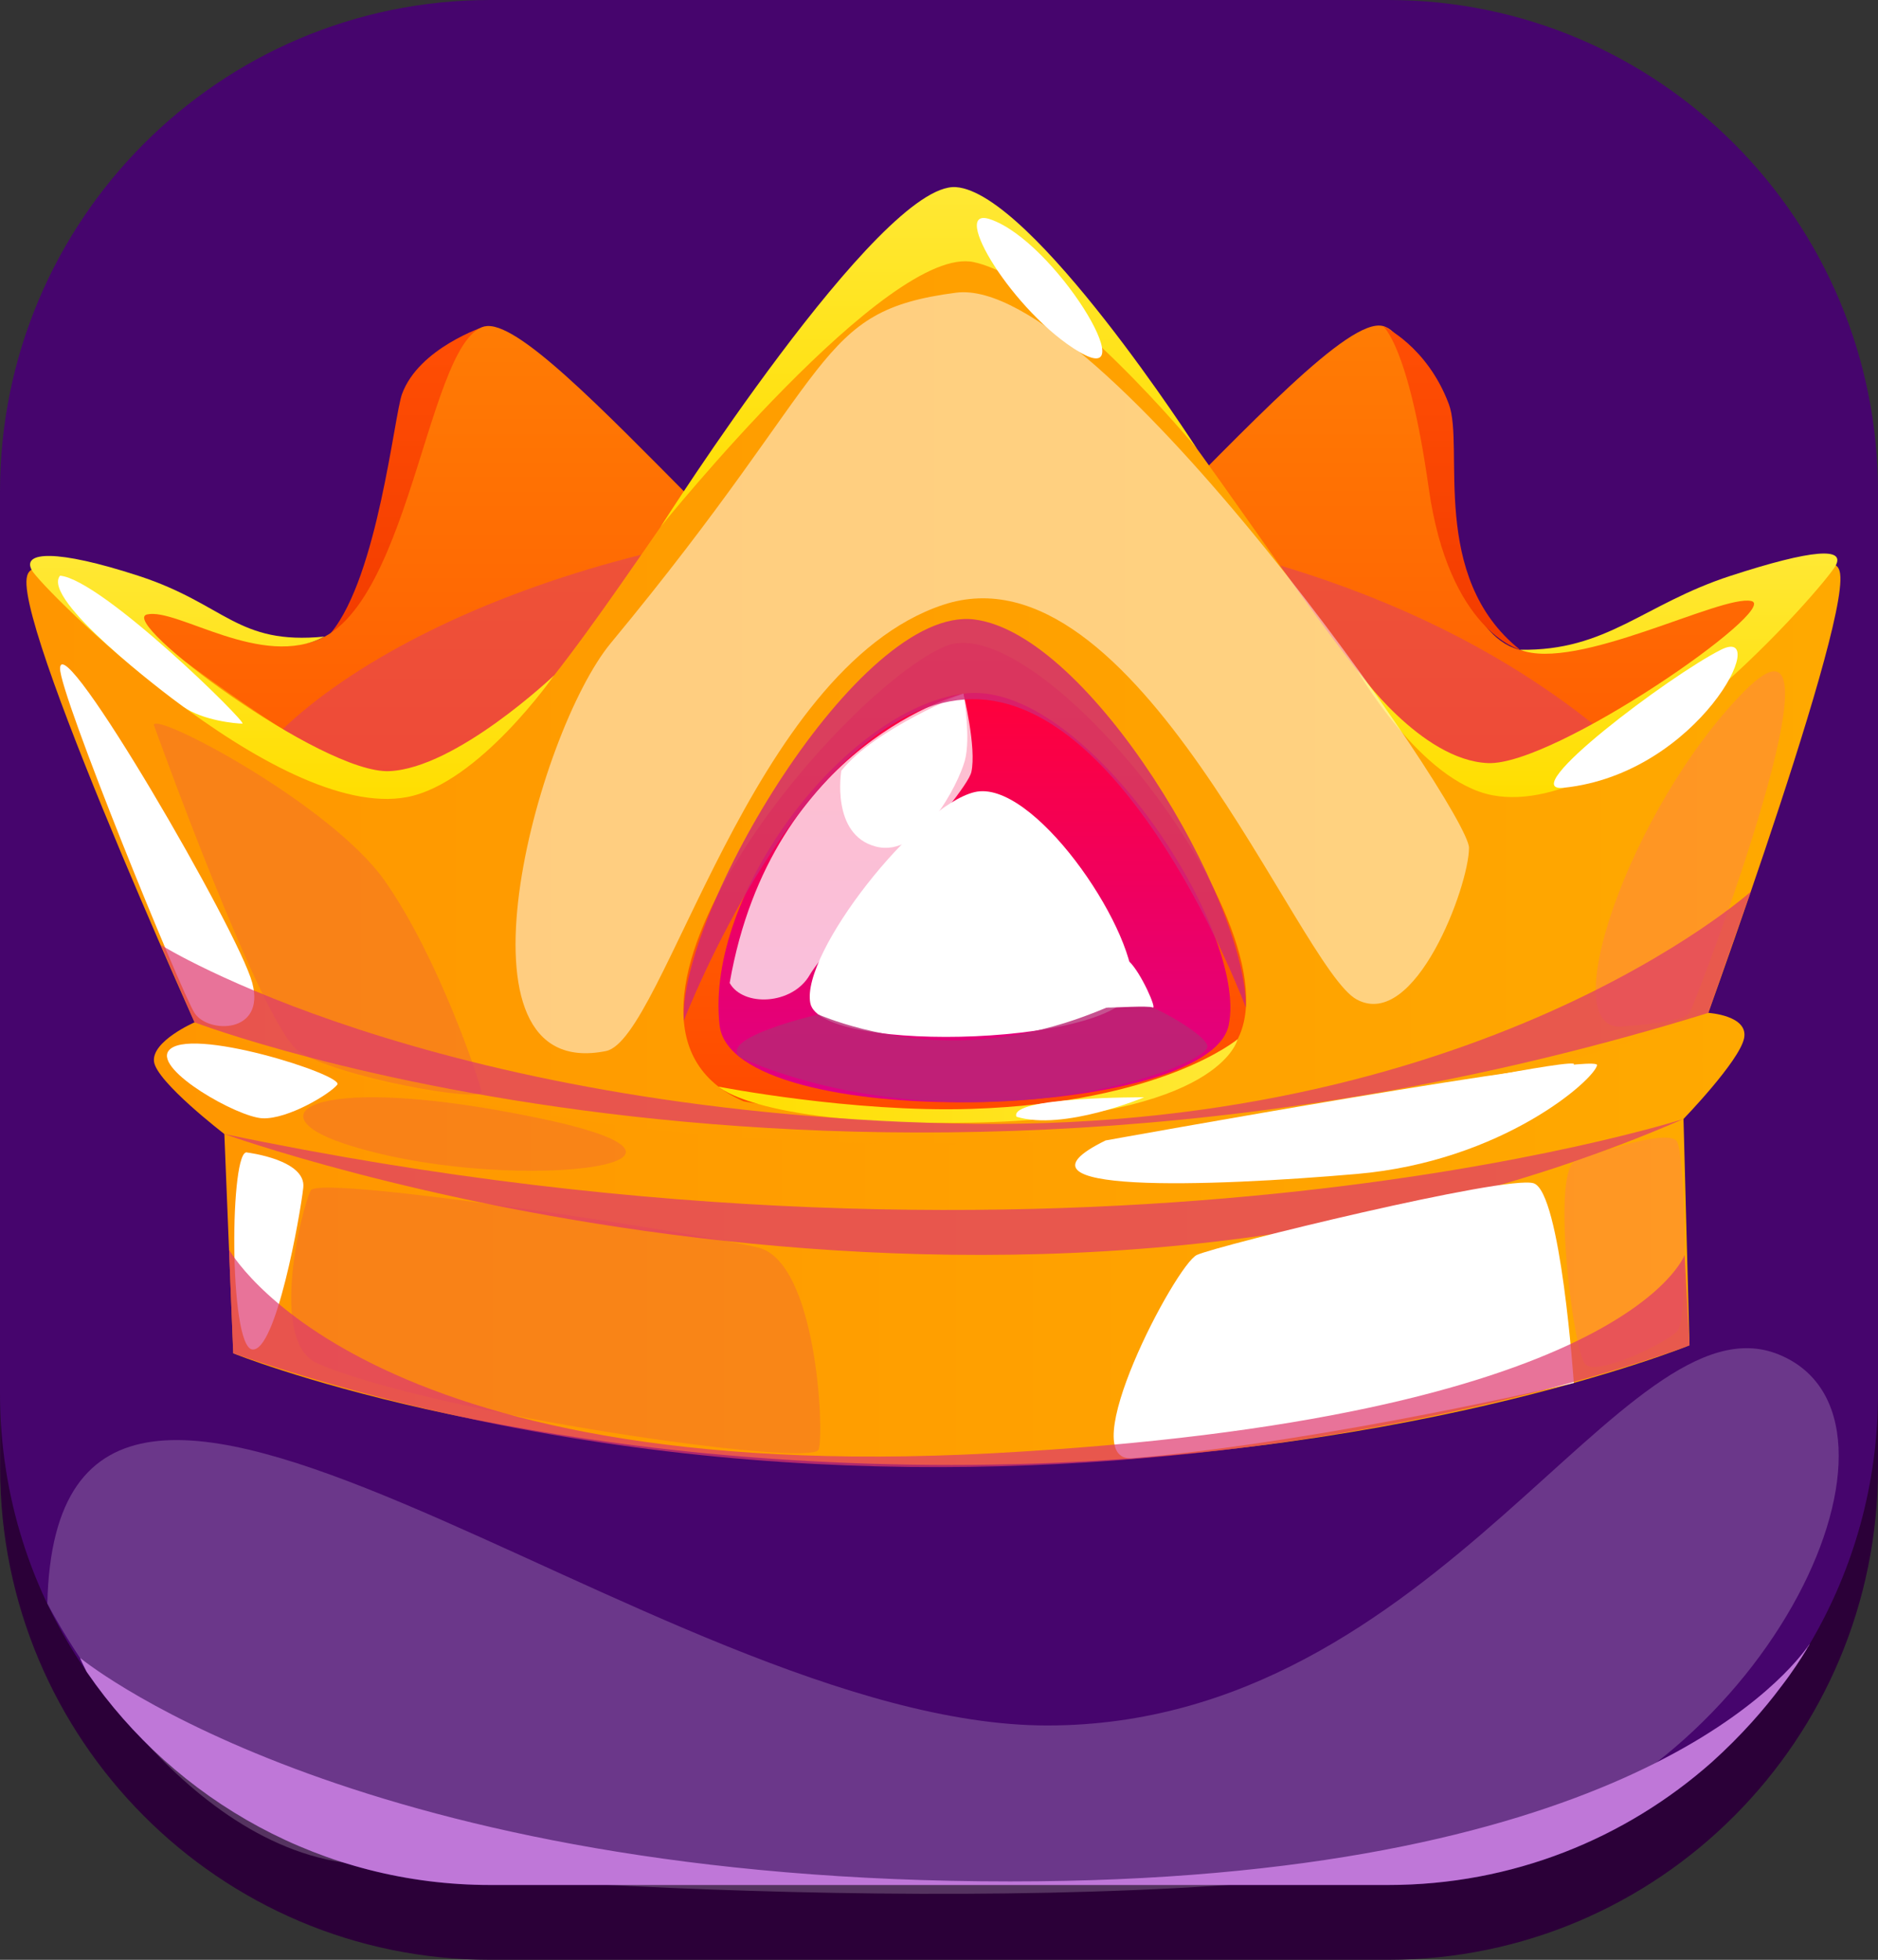 <svg xmlns="http://www.w3.org/2000/svg" width="116" height="121" viewBox="0 0 116 121" fill="none">
  <rect x="0" y="0" width="116" height="121" fill="#333333" stroke="none"/>
  <g clip-path="url(#clip0_1640_15672)">
    <path d="M85.735 4.598H30.273C13.558 4.598 0.008 18.196 0.008 34.97V90.628C0.008 107.402 13.558 121 30.273 121H85.735C102.45 121 116 107.402 116 90.628V34.97C116 18.196 102.45 4.598 85.735 4.598Z" fill="#2B0038"/>
    <path d="M116 30.36V86.024C116 91.629 114.494 96.848 111.867 101.355C111.839 101.41 111.813 101.438 111.784 101.493C111.756 101.547 111.702 101.602 111.648 101.684C111.648 101.713 111.62 101.739 111.62 101.767C111.62 101.795 111.591 101.822 111.565 101.876C111.044 102.673 110.525 103.442 109.978 104.183C108.993 105.501 107.569 107.15 105.735 108.799C100.397 113.524 93.414 116.382 85.749 116.382H30.279C19.957 116.382 10.841 111.189 5.392 103.277C5.364 103.249 5.364 103.222 5.338 103.194C1.971 98.33 0 92.396 0 86.022V30.36C0 13.6 13.552 0 30.279 0H85.747C102.448 0 116 13.6 116 30.36Z" fill="#46056D"/>
    <g style="mix-blend-mode:soft-light" opacity="0.2">
      <path d="M2.924 99C3.526 72.521 40.438 106.532 64.691 106.532C88.945 106.532 100.27 79.723 109.866 83.626C119.461 87.53 109.347 109.394 91.97 114.079C74.593 118.764 32.097 116.626 21.16 114.987C10.223 113.348 2.924 99 2.924 99Z" fill="white"/>
    </g>
    <g style="mix-blend-mode:soft-light">
      <path d="M111.784 101.491C111.756 101.573 111.702 101.656 111.62 101.765C111.62 101.793 111.591 101.82 111.565 101.874C111.264 102.369 110.745 103.194 109.978 104.181C108.993 105.499 107.569 107.148 105.735 108.797C100.397 113.522 93.414 116.38 85.749 116.38H30.279C19.957 116.38 10.841 111.187 5.392 103.275C5.364 103.247 5.364 103.22 5.338 103.192C5.119 102.752 4.982 102.478 4.956 102.367C5.776 103.027 22.586 116.16 62.395 116.16C99.409 116.16 109.976 103.989 111.648 101.68C111.702 101.598 111.756 101.545 111.784 101.491Z" fill="#BF77D8"/>
    </g>
    <path d="M29.923 20.157C29.923 20.157 25.872 21.477 24.831 24.331C24.344 25.661 23.34 35.549 20.454 39.057C17.568 42.565 31.681 34.175 31.681 34.175L29.923 20.157Z" fill="url(#paint0_linear_1640_15672)"/>
    <path d="M1.959 35.194C6.893 32.594 10.537 39.045 17.872 39.747C25.185 40.446 26.122 21.104 29.923 20.157C33.739 19.209 51.061 42.099 59.508 44.521L58.523 77.147C58.523 77.147 27.403 76.849 22.697 75.052C17.95 73.24 1.961 35.192 1.961 35.192L1.959 35.194Z" fill="url(#paint1_linear_1640_15672)"/>
    <path d="M113.389 34.925C113.389 34.925 109.95 43.162 105.787 52.182C103.388 57.394 100.747 62.853 98.392 67.136C96.025 71.444 93.943 74.56 92.662 75.058C88.609 76.604 65.064 77.036 58.523 77.139H57.745C57.163 77.153 56.836 77.153 56.836 77.153V77.127L56.671 71.563L55.848 44.523C56.417 44.353 57.031 44.103 57.678 43.764C61.304 41.865 65.993 37.44 70.518 32.921C77.091 26.362 83.303 19.604 85.417 20.129C89.218 21.072 87.772 40.896 95.069 40.202C102.398 39.495 109.697 32.752 113.389 34.925Z" fill="url(#paint2_linear_1640_15672)"/>
    <path d="M93.886 40.115C88.247 35.62 90.481 27.591 89.492 24.951C88.142 21.354 85.415 20.129 85.415 20.129C85.415 20.129 87 21.275 88.247 30.122C89.492 38.968 93.886 40.115 93.886 40.115Z" fill="url(#paint3_linear_1640_15672)"/>
    <g style="mix-blend-mode:multiply" opacity="0.5">
      <path d="M105.785 52.182C103.386 57.394 100.745 62.853 98.39 67.136L58.698 71.353L56.671 71.563L35.317 73.827L13.538 54.37C11.215 46.58 25.621 36.498 45.001 33.105C52.944 31.704 61.721 31.442 70.518 32.921C72.501 33.248 74.472 33.668 76.445 34.179C91.827 38.185 100.713 45.584 105.785 52.182Z" fill="#DE376D"/>
    </g>
    <path d="M113.663 35.436C113.152 31.666 101.847 46.795 93.486 48.553C85.188 50.297 71.099 17.091 58.971 12.863C46.822 17.089 33.242 50.295 24.955 48.553C16.607 46.797 2.158 31.936 1.647 35.705C1.144 39.414 13.733 66.933 13.733 66.933C32.339 71.098 58.817 72.483 58.817 72.483C58.817 72.483 85.303 71.096 103.929 66.933C103.929 66.933 114.164 39.152 113.661 35.438L113.663 35.436Z" fill="url(#paint4_linear_1640_15672)"/>
    <path d="M13.733 66.93L14.406 83.554C14.406 83.554 31.369 90.448 58.77 90.448C86.171 90.448 104.357 83.061 104.357 83.061L103.929 66.93C103.929 66.93 60.076 75.192 13.733 66.93Z" fill="url(#paint5_linear_1640_15672)"/>
    <path d="M12.017 63.12C12.017 63.12 9.38 64.27 9.511 65.53C9.642 66.781 13.857 70.013 13.857 70.013C13.857 70.013 57.368 81.333 103.987 69.084C103.987 69.084 107.426 65.528 107.726 64.113C108.03 62.688 105.517 62.535 105.517 62.535C105.517 62.535 87.117 70.638 57.644 70.638C28.171 70.638 12.017 63.118 12.017 63.118V63.12Z" fill="url(#paint6_linear_1640_15672)"/>
    <path d="M93.886 40.115C97.38 41.491 106.306 36.694 108.174 37.107C110.043 37.521 96.065 47.28 91.913 47.114C87.762 46.949 83.804 41.342 83.804 41.342C83.804 41.342 87.748 48.261 92.191 49.1C100.286 50.63 112.78 36.052 113.383 34.925C113.987 33.801 112.016 33.884 106.877 35.557C101.495 37.311 99.267 40.208 93.886 40.115Z" fill="url(#paint7_linear_1640_15672)"/>
    <path d="M20.038 39.303C16.189 41.356 10.957 37.521 9.089 37.935C7.22 38.349 19.883 47.776 24.034 47.611C28.186 47.445 34.229 41.693 34.229 41.693C34.229 41.693 29.583 48.374 25.14 49.213C17.045 50.743 2.562 36.318 1.959 35.194C1.356 34.07 3.433 33.882 8.57 35.557C13.952 37.311 14.632 39.836 20.038 39.303Z" fill="url(#paint8_linear_1640_15672)"/>
    <path d="M40.804 32.526C40.804 32.526 54.891 15.027 60.154 16.185C65.418 17.344 73.933 27.704 73.933 27.704C73.933 27.704 63.748 11.884 59.046 11.553C54.344 11.222 40.804 32.526 40.804 32.526Z" fill="url(#paint9_linear_1640_15672)"/>
    <path d="M45.926 67.996C34.648 63.047 52.053 42.551 58.4 39.897C64.748 37.243 83.281 61.309 74.78 65.818C64.168 71.448 45.926 67.996 45.926 67.996Z" fill="url(#paint10_linear_1640_15672)"/>
    <path d="M44.446 63.295C43.533 55.208 52.149 43.82 59.506 42.827C66.864 41.834 77.139 57.341 75.894 63.295C74.649 69.249 45.205 70.02 44.446 63.295Z" fill="url(#paint11_linear_1640_15672)"/>
    <g style="mix-blend-mode:soft-light">
      <path d="M50.051 61.931C49.456 58.843 56.626 49.775 60.19 48.907C63.754 48.039 69.981 57.093 69.981 60.815C69.981 64.537 50.673 65.156 50.051 61.931Z" fill="white"/>
    </g>
    <path opacity="0.75" d="M45.07 60.69C45.9 62.177 48.949 62.054 50.017 60.191C51.083 58.328 59.669 49.153 59.999 47.663C60.329 46.174 59.508 42.825 59.508 42.825C59.508 42.825 47.664 45.804 45.07 60.69Z" fill="white"/>
    <g style="mix-blend-mode:multiply" opacity="0.8">
      <path d="M45.673 65.253C44.412 64.038 50.542 62.633 50.542 62.633C50.542 62.633 54.72 64.494 59.997 64.204C65.273 63.915 68.639 61.973 69.534 61.745C70.429 61.517 74.476 63.81 74.581 64.587C74.685 65.362 68.597 68.051 59.879 68.051C51.16 68.051 45.673 65.253 45.673 65.253Z" fill="#B82774"/>
    </g>
    <path d="M44.38 67.09C44.38 67.09 52.62 68.701 59.997 68.464C71.783 68.087 76.445 64.159 76.445 64.159C76.445 64.159 75.419 69.042 59.997 69.312C46.936 69.54 44.38 67.09 44.38 67.09Z" fill="url(#paint12_linear_1640_15672)"/>
    <path d="M51.966 47.587C51.966 47.587 51.297 51.536 54.098 52.267C56.9 52.998 59.185 48.422 59.589 46.983C59.993 45.544 59.506 42.827 59.506 42.827C59.506 42.827 54.08 44.953 51.966 47.587Z" fill="white"/>
    <path d="M69.748 59.362C69.555 59.178 67.956 62.195 68.352 62.209C68.748 62.224 70.928 62.076 71.202 62.203C71.477 62.331 70.484 60.06 69.748 59.362Z" fill="white"/>
    <g style="mix-blend-mode:multiply" opacity="0.7">
      <path d="M13.857 70.013C13.857 70.013 61.811 87.417 103.987 69.084C103.987 69.084 66.717 81.085 13.857 70.013Z" fill="#DE376D"/>
    </g>
    <g style="mix-blend-mode:soft-light">
      <path d="M68.29 70.412C61.465 73.754 74.764 73.264 83.804 72.481C92.845 71.698 98.508 66.62 98.647 65.762C98.786 64.904 68.291 70.412 68.291 70.412H68.29Z" fill="white"/>
    </g>
    <g style="mix-blend-mode:multiply" opacity="0.2">
      <path d="M21.233 70.6C15.549 68.707 19.547 66.163 33.328 69.044C47.111 71.924 30.919 73.825 21.233 70.6Z" fill="#E02774"/>
    </g>
    <g style="mix-blend-mode:soft-light" opacity="0.5">
      <path d="M37.735 39.695C33.135 45.245 27.321 66.93 37.431 64.892C41.011 64.169 46.319 41.316 58.243 37.346C70.168 33.375 80.19 59.765 83.802 61.709C87.414 63.655 90.737 54.685 90.737 52.346C90.737 50.007 67.837 16.92 59.044 18.072C50.251 19.225 51.896 22.608 37.735 39.695Z" fill="white"/>
    </g>
    <g style="mix-blend-mode:multiply" opacity="0.2">
      <path d="M9.507 44.765C9.507 43.895 20.436 49.655 23.757 54.37C27.077 59.083 29.611 66.698 29.746 67.405C29.881 68.113 20.72 66.501 18.435 64.89C16.152 63.279 9.505 44.763 9.505 44.763L9.507 44.765Z" fill="#E02774"/>
    </g>
    <g style="mix-blend-mode:multiply" opacity="0.2">
      <path d="M19.599 84.175C16.549 82.853 18.666 74.493 19.199 73.496C19.732 72.499 43.201 76.154 46.818 77.022C50.434 77.89 50.918 88.335 50.569 89.492C50.218 90.648 26.739 87.269 19.599 84.175Z" fill="#E02774"/>
    </g>
    <g style="mix-blend-mode:soft-light">
      <path d="M69.979 90.034C66.162 90.372 72.626 78.076 73.931 77.48C75.236 76.887 93.04 72.531 94.725 73.054C96.41 73.577 97.211 85.382 97.211 85.382C97.211 85.382 82.155 88.957 69.977 90.032L69.979 90.034Z" fill="white"/>
    </g>
    <path d="M61.158 13.537C58.561 12.659 62.612 19.34 66.674 21.734C70.737 24.127 65.144 14.883 61.158 13.537Z" fill="white"/>
    <path d="M96.582 48.638C93.498 48.959 103.116 41.715 106.302 40.115C109.488 38.514 104.985 47.764 96.582 48.638Z" fill="white"/>
    <path d="M85.415 67.746C82.849 68.739 90.055 69.613 93.124 68.862C96.193 68.111 96.694 66.24 97.213 65.73C97.732 65.217 85.415 67.746 85.415 67.746Z" fill="white"/>
    <g style="mix-blend-mode:soft-light">
      <path d="M10.404 64.89C9.567 66.073 14.66 68.975 16.217 69.044C17.773 69.11 20.368 67.552 20.834 66.967C21.301 66.382 11.544 63.273 10.404 64.89Z" fill="white"/>
    </g>
    <g style="mix-blend-mode:soft-light">
      <path d="M15.281 71.159C14.191 70.725 14.115 83.13 15.581 83.315C17.045 83.501 18.54 75.05 18.733 73.327C18.926 71.603 15.281 71.159 15.281 71.159Z" fill="white"/>
    </g>
    <g style="mix-blend-mode:soft-light">
      <path d="M3.709 41.263C3.795 38.674 14.738 57.513 15.581 60.678C16.424 63.84 12.842 63.834 12.013 62.536C11.182 61.239 3.658 42.815 3.711 41.265L3.709 41.263Z" fill="white"/>
    </g>
    <g style="mix-blend-mode:multiply" opacity="0.3">
      <path d="M100.393 63.352C95.719 64.149 100.684 49.807 107.75 42.672C114.815 35.537 104.751 61.913 104.355 62.535C103.959 63.156 100.393 63.352 100.393 63.352Z" fill="#FF6F74"/>
    </g>
    <g style="mix-blend-mode:multiply" opacity="0.3">
      <path d="M97.229 71.71C95.858 72.751 97.179 83.533 97.933 84.246C98.687 84.958 102.901 82.932 103.607 82.179C104.313 81.426 104.091 71.581 103.607 70.519C103.122 69.457 97.229 71.71 97.229 71.71Z" fill="#FF6F74"/>
    </g>
    <g style="mix-blend-mode:multiply" opacity="0.7">
      <path d="M14.147 77.149C14.147 77.149 22.158 91.815 61.29 89.726C100.423 87.637 104.057 77.48 104.057 77.48L104.357 83.061C104.357 83.061 61.52 99.648 14.406 83.554L14.147 77.149Z" fill="#DE376D"/>
    </g>
    <path d="M3.709 35.543C2.516 36.984 10.102 42.757 11.315 43.627C12.528 44.496 14.608 44.678 14.972 44.676C15.336 44.676 6.305 35.777 3.711 35.543H3.709Z" fill="white"/>
    <path d="M62.783 68.947C62.298 67.706 70.671 67.748 70.671 67.748C70.671 67.748 65.689 69.843 62.783 68.947Z" fill="white"/>
    <g style="mix-blend-mode:multiply" opacity="0.8">
      <path d="M42.24 63.017C42.24 63.017 49.589 43.893 59.591 43.187C69.593 42.48 76.954 62.21 76.954 62.21C76.996 55.537 67.334 39.15 60.19 38.248C53.046 37.346 41.874 56.471 42.24 63.017Z" fill="#D12774"/>
    </g>
    <g style="mix-blend-mode:multiply" opacity="0.7">
      <path d="M12.017 63.12C12.017 63.12 52.98 78.804 105.517 62.536L108.14 55.053C108.14 55.053 91.27 70.17 58.756 69.363C26.241 68.557 9.946 58.349 9.946 58.349L12.017 63.118V63.12Z" fill="#DE376D"/>
    </g>
  </g>
  <defs>
    <linearGradient id="paint0_linear_1640_15672" x1="25.872" y1="39.915" x2="25.872" y2="20.157" gradientUnits="userSpaceOnUse">
      <stop offset="0.05" stop-color="#F33C00"/>
      <stop offset="1" stop-color="#FF4F04"/>
    </linearGradient>
    <linearGradient id="paint1_linear_1640_15672" x1="30.734" y1="77.149" x2="30.734" y2="20.129" gradientUnits="userSpaceOnUse">
      <stop offset="0.05" stop-color="#FF3F00"/>
      <stop offset="1" stop-color="#FF7C04"/>
    </linearGradient>
    <linearGradient id="paint2_linear_1640_15672" x1="84.619" y1="77.153" x2="84.619" y2="20.101" gradientUnits="userSpaceOnUse">
      <stop offset="0.05" stop-color="#FF3F00"/>
      <stop offset="1" stop-color="#FF7C04"/>
    </linearGradient>
    <linearGradient id="paint3_linear_1640_15672" x1="89.651" y1="40.115" x2="89.651" y2="20.129" gradientUnits="userSpaceOnUse">
      <stop offset="0.05" stop-color="#F33C00"/>
      <stop offset="1" stop-color="#FF4F04"/>
    </linearGradient>
    <linearGradient id="paint4_linear_1640_15672" x1="1.631" y1="42.672" x2="113.681" y2="42.672" gradientUnits="userSpaceOnUse">
      <stop stop-color="#FF9600"/>
      <stop offset="1" stop-color="#FFA900"/>
    </linearGradient>
    <linearGradient id="paint5_linear_1640_15672" x1="13.733" y1="78.689" x2="104.357" y2="78.689" gradientUnits="userSpaceOnUse">
      <stop stop-color="#FF9600"/>
      <stop offset="1" stop-color="#FFA900"/>
    </linearGradient>
    <linearGradient id="paint6_linear_1640_15672" x1="9.507" y1="68.658" x2="107.752" y2="68.658" gradientUnits="userSpaceOnUse">
      <stop stop-color="#FF9600"/>
      <stop offset="1" stop-color="#FFA900"/>
    </linearGradient>
    <linearGradient id="paint7_linear_1640_15672" x1="98.647" y1="49.211" x2="98.647" y2="34.173" gradientUnits="userSpaceOnUse">
      <stop stop-color="#FFDE00"/>
      <stop offset="1" stop-color="#FFE834"/>
    </linearGradient>
    <linearGradient id="paint8_linear_1640_15672" x1="18.045" y1="49.326" x2="18.045" y2="34.324" gradientUnits="userSpaceOnUse">
      <stop stop-color="#FFDE00"/>
      <stop offset="1" stop-color="#FFE834"/>
    </linearGradient>
    <linearGradient id="paint9_linear_1640_15672" x1="57.368" y1="32.526" x2="57.368" y2="11.549" gradientUnits="userSpaceOnUse">
      <stop stop-color="#FFDE00"/>
      <stop offset="1" stop-color="#FFE834"/>
    </linearGradient>
    <linearGradient id="paint10_linear_1640_15672" x1="59.591" y1="69.044" x2="59.591" y2="39.695" gradientUnits="userSpaceOnUse">
      <stop offset="0.05" stop-color="#FF4B00"/>
      <stop offset="1" stop-color="#FF7204"/>
    </linearGradient>
    <linearGradient id="paint11_linear_1640_15672" x1="60.19" y1="68.055" x2="60.19" y2="42.781" gradientUnits="userSpaceOnUse">
      <stop stop-color="#DE0086"/>
      <stop offset="1" stop-color="#FF003B"/>
    </linearGradient>
    <linearGradient id="paint12_linear_1640_15672" x1="44.38" y1="66.743" x2="76.447" y2="66.743" gradientUnits="userSpaceOnUse">
      <stop stop-color="#FFDE00"/>
      <stop offset="1" stop-color="#FFE834"/>
    </linearGradient>
    <clipPath id="clip0_1640_15672">
      <rect width="116" height="121" fill="white"/>
    </clipPath>
  </defs>
</svg>